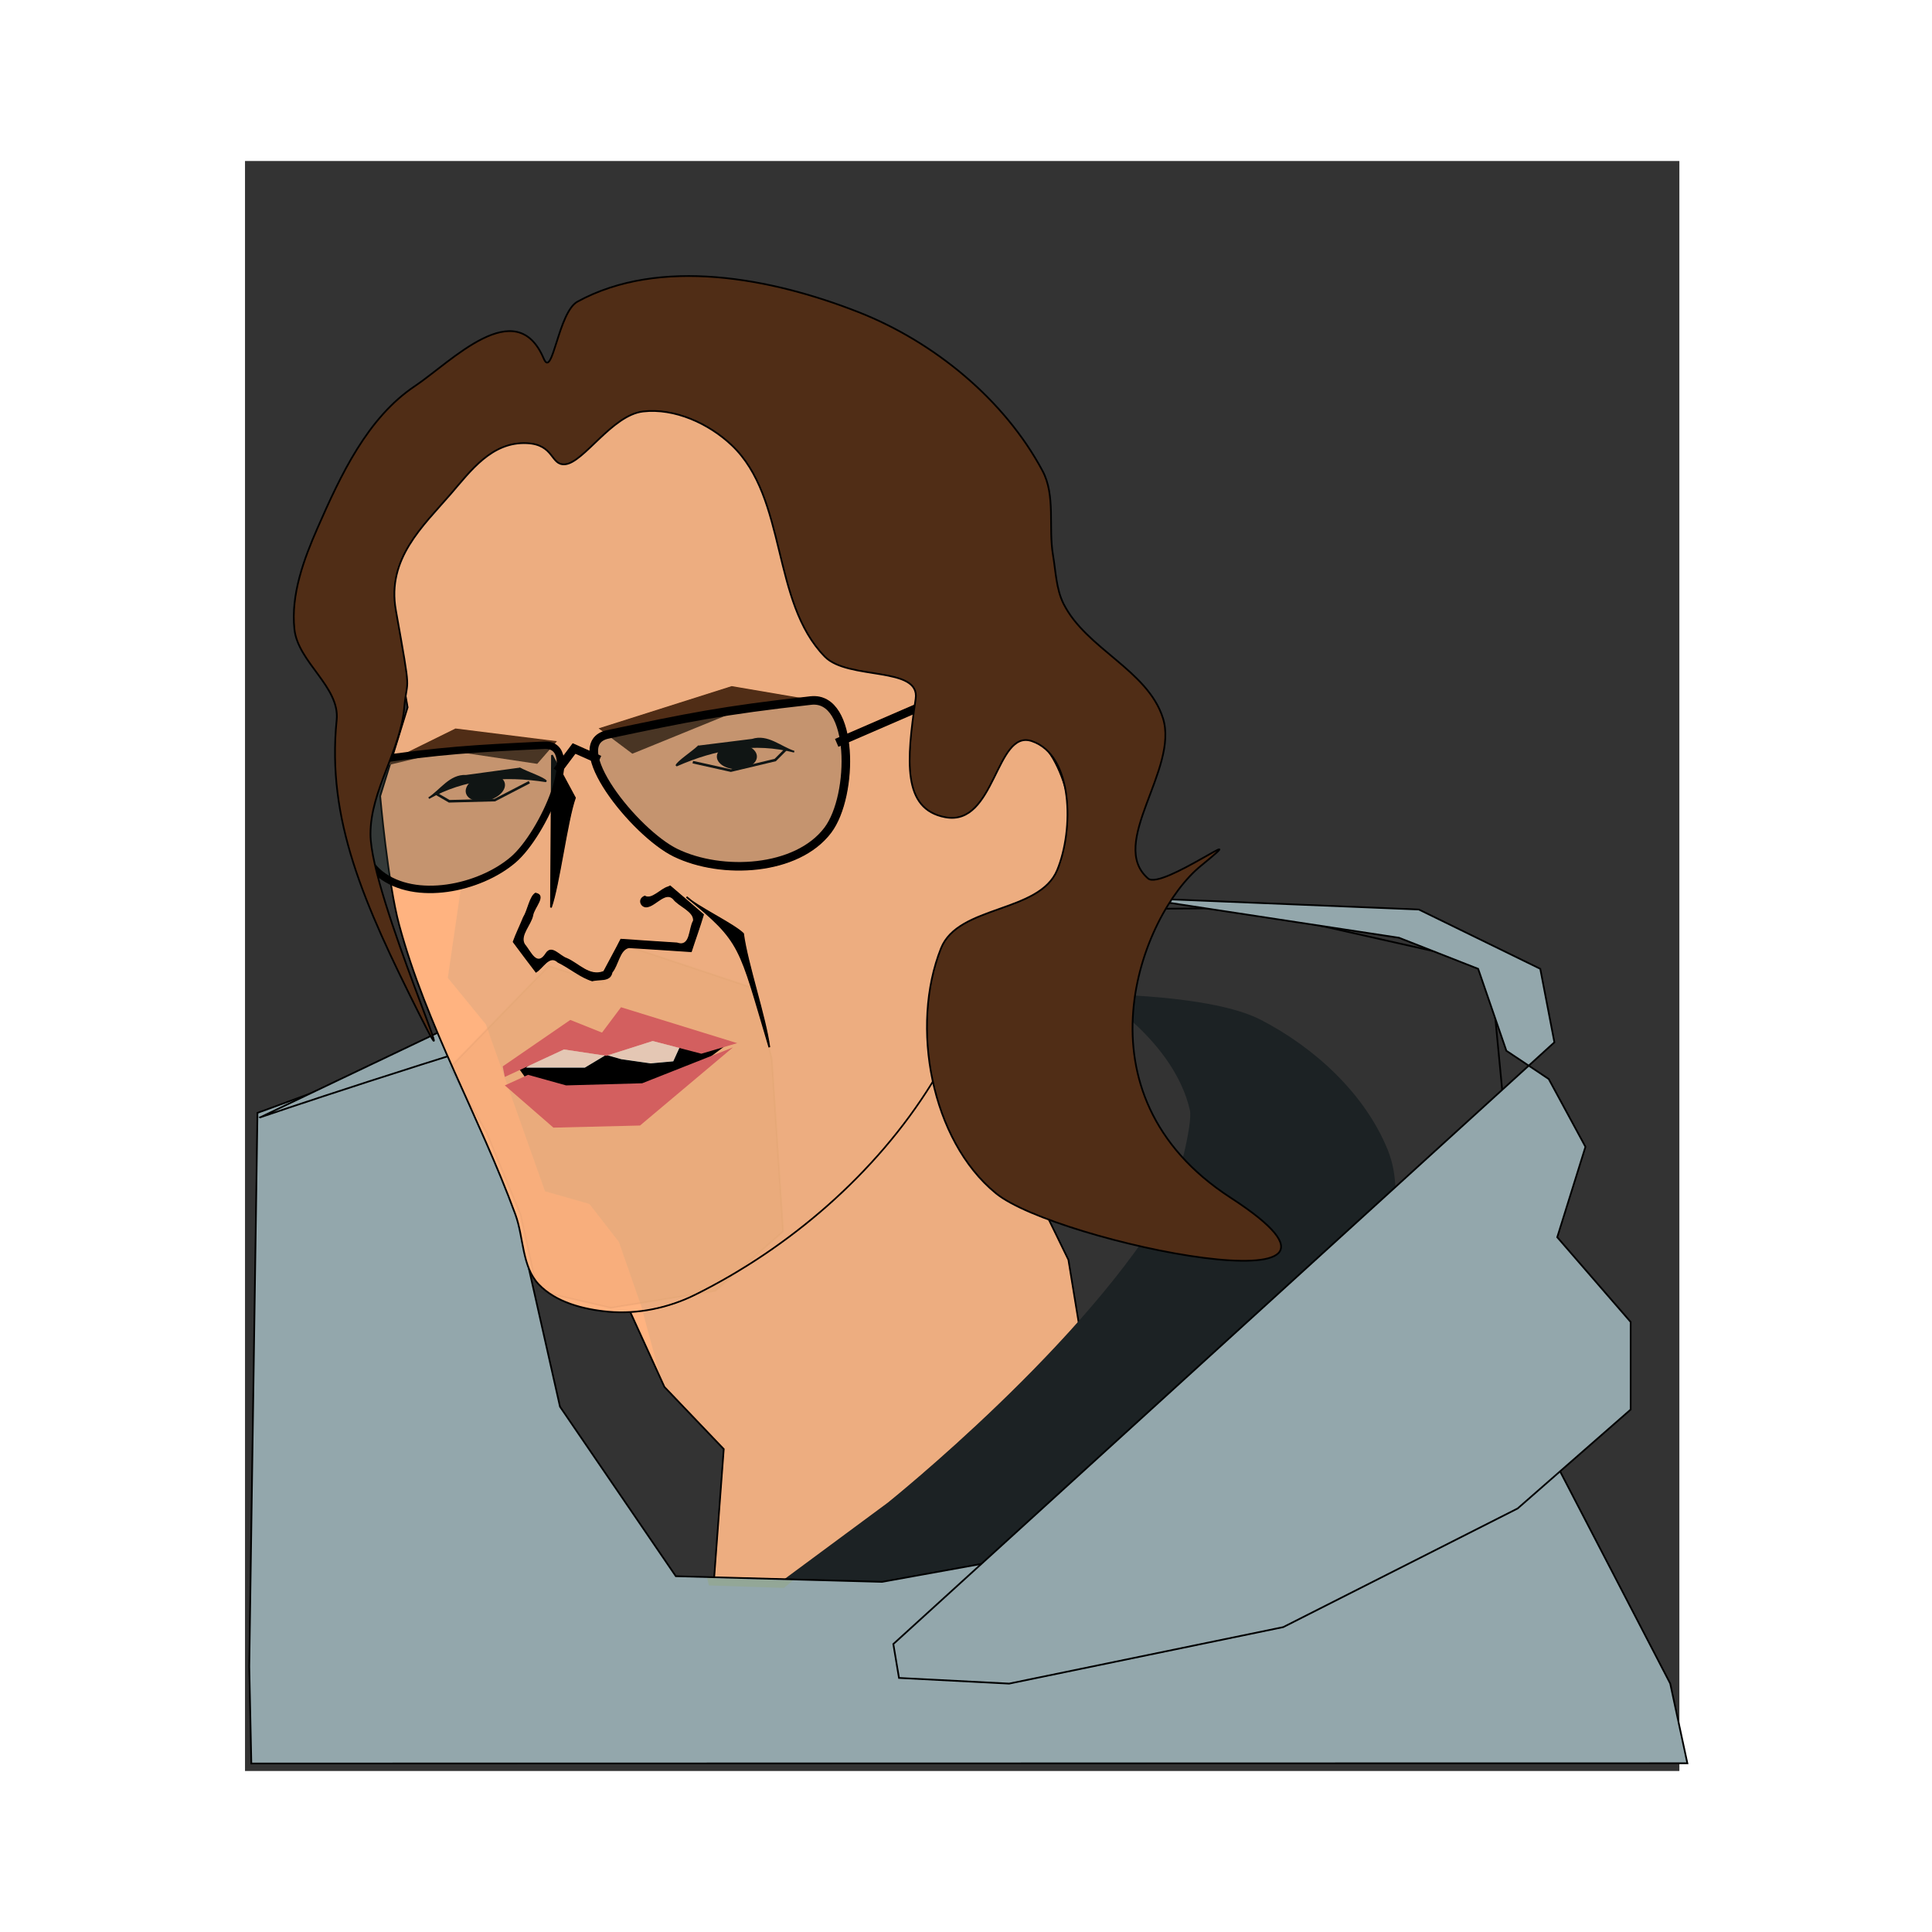 <svg:svg xmlns:dc="http://purl.org/dc/elements/1.1/" xmlns:ns1="http://sodipodi.sourceforge.net/DTD/sodipodi-0.dtd" xmlns:ns2="http://www.inkscape.org/namespaces/inkscape" xmlns:ns4="http://creativecommons.org/ns#" xmlns:rdf="http://www.w3.org/1999/02/22-rdf-syntax-ns#" xmlns:svg="http://www.w3.org/2000/svg" height="241.02" id="svg2" version="1.1" viewBox="-30.565 -20.085 241.02 241.02" width="241.02" ns1:docname="_svgclean2.svg" ns2:version="0.48.3.1 r9886">
  <ns1:namedview bordercolor="#666666" borderopacity="1" gridtolerance="10" guidetolerance="10" id="namedview59" objecttolerance="10" pagecolor="#ffffff" showgrid="false" ns2:current-layer="svg2" ns2:cx="372.04724" ns2:cy="-325.3311" ns2:pageopacity="0" ns2:pageshadow="2" ns2:window-height="645" ns2:window-maximized="0" ns2:window-width="674" ns2:window-x="0" ns2:window-y="0" ns2:zoom="0.22425739" />
  <svg:defs id="defs4">
    <svg:filter color-interpolation-filters="sRGB" filterUnits="objectBoundingBox" height="1.2" id="filter2" primitiveUnits="objectBoundingBox" width="1.2" x="-.1" y="-.1">
      <svg:feBlend height="1" id="feBlend7" in2="BackgroundImage" mode="darken" result="" width="1" x="0" y="0" />
    </svg:filter>
    <svg:filter color-interpolation-filters="sRGB" filterUnits="objectBoundingBox" height="1.2" id="filter3" primitiveUnits="objectBoundingBox" width="1.2" x="-.1" y="-.1">
      <svg:feGaussianBlur height="1" id="feGaussianBlur10" result="" stdDeviation="0.012, 0.019" width="1" x="0" y="0" />
    </svg:filter>
    <svg:filter color-interpolation-filters="sRGB" filterUnits="objectBoundingBox" height="1.2" id="filter4" primitiveUnits="objectBoundingBox" width="1.2" x="-.1" y="-.1">
      <svg:feGaussianBlur height="1" id="feGaussianBlur13" result="" stdDeviation="0.012, 0.019" width="1" x="0" y="0" />
    </svg:filter>
    <svg:filter color-interpolation-filters="sRGB" filterUnits="objectBoundingBox" height="1.2" id="filter5" primitiveUnits="objectBoundingBox" width="1.2" x="-.1" y="-.1">
      <svg:feBlend height="1" id="feBlend16" in2="BackgroundImage" mode="darken" result="" width="1" x="0" y="0" />
    </svg:filter>
  </svg:defs>
  <svg:g id="layer0">
    <svg:g id="group0" style="fill:none" transform="translate(-1.785,153.14)">
      <svg:g id="layer15">
        <svg:rect height="200.85" id="rect4596" style="fill-rule:evenodd;fill:#333333" transform="translate(1.785,-153.14)" width="178.94" x="0" y="0" />
      </svg:g>
      <svg:g id="layer2" transform="translate(.941 11.112)">
        <svg:g id="g4330" style="fill:none">
          <svg:path d="m0 47.04 103.63-46.801 31.27-0.239l41.91 9.432 2.74 28.534-87.863 80.714-59.214 24.44z" id="path4272" stroke-miterlimit="2" style="stroke:#000000;stroke-width:.291;stroke-miterlimit:2;fill:#333333" transform="matrix(.738 0 0 .738 25.684 -71.051)" ns2:connector-curvature="0" />
          <svg:path d="m0 37.728 10.028 21.968 10.029 10.506-2.388 31.998 26.742 8.12 38.203-45.849-4.298-26.266-18.624-38.205z" id="path4243" stroke-miterlimit="2" style="stroke:#000000;stroke-width:.291;stroke-miterlimit:2;fill:#ffb380" transform="matrix(.738 0 0 .738 45.767 -55.372)" ns2:connector-curvature="0" />
          <svg:path d="m92.165 0s19.385 0.024 27.695 4.298c9.11 4.686 17.62 12.483 21.49 21.968 1.74 4.275 1.75 9.576 0 13.849-14.1 34.488-85.956 63.995-85.956 63.995l-55.394 23.88 56.827-42.028s34.123-27.297 47.753-51.577c1.16-2.064 3.87-12.498 3.34-14.805-2.69-11.739-15.755-19.58-15.755-19.58z" id="path4265" style="fill:#1c2224" transform="matrix(.738 0 0 .738 39.073 -60.305)" ns2:connector-curvature="0" />
          <svg:path d="m44.889 28.176 7.64 33.907 19.579 28.654 34.862 0.955 113.65-20.535 19.58 37.723 2.9 13.48l-242.75 0.04-0.35-16.38 1.386-93.603 33.952-12.417z" id="path4270" stroke-miterlimit="2" style="stroke:#000000;stroke-width:.291;stroke-miterlimit:2;fill:#93a7ac" transform="matrix(.738 0 0 .738 1.374 -54.667)" ns2:connector-curvature="0" />
          <svg:path d="m0 37.113 30.639-14.605 118.43-22.445 46.8 1.91 20.53 10.029 2.39 12.417-111.75 101.72 0.96 5.73 18.62 0.96 46.33-9.55 39.63-20.06 19.1-16.718v-14.804l-12.41-14.327 4.77-15.282-6.21-11.462-7.16-4.775-4.77-13.85-13.38-5.253-43.93-6.686c-35.08-1.835-148.59 37.05-148.59 37.05z" id="path4268" stroke-miterlimit="2" style="stroke:#000000;stroke-width:.291;stroke-miterlimit:2;fill:#93a7ac" transform="matrix(.738 0 0 .738 2.727 -72.331)" ns2:connector-curvature="0" />
          <svg:path d="m31.791 0-24.647 13.932-7.144 14.288 4.644 26.434-4.644 15.004s1.298 14.702 3.215 21.79c4.589 16.972 13.589 32.432 19.646 48.942 1.427 3.89 1.08 8.78 3.929 11.79 2.905 3.06 7.582 4.25 11.787 4.64 4.953 0.45 10.191-0.65 14.646-2.86 16.012-7.95 30.581-20.53 40.006-35.72 4.492-7.24-1.271-14.2 6.791-24.649 1.28-1.671 4.04 1.636 6.07 1.072 3.9-1.081 6.6-5.579 8.21-9.288 2.48-5.695 3.16-10.019 1.79-16.075-0.79-3.485-3.28-9.319-6.79-10.002-4.74-0.923-11.256 12.388-15.357 9.645-4.731-3.165 3.108-6.849-0.661-20.252-3.768-13.402-18.628-37.26-18.628-37.26z" id="path3862" stroke-miterlimit="2" style="stroke:#000000;stroke-width:.291;stroke-miterlimit:2;fill:#ffb380" transform="matrix(.738 0 0 .738 17.705 -136.43)" ns2:connector-curvature="0" />
          <svg:path d="m6.208 31.997-6.208-10.984 16.714-17.192 9.073 2.865 2.865-6.686 22.922 7.641 2.865 11.939 1.911 29.132-11.461 10.028-17.669 2.866-12.416-2.866-2.866-12.894z" id="path4208" stroke-miterlimit="2" style="opacity:0.201;filter:url(#filter2);stroke:#000000;stroke-miterlimit:2;stroke-width:.291;fill:#502d16" transform="matrix(.738 0 0 .738 26.389 -66.647)" ns2:connector-curvature="0" />
          <svg:path d="m23.36 7.377c0 4.075-5.23 7.377-11.68 7.377-6.451 0-11.68-3.302-11.68-7.377 0-4.074 5.229-7.377 11.68-7.377 6.45 0 11.68 3.303 11.68 7.377z" id="path3967" style="fill-rule:evenodd;fill:#000000" transform="matrix(.214 0 0 .214 59.706 -91.531)" ns2:connector-curvature="0" />
          <svg:path d="m3.724 1.332c-1.068 1.005-3.514 2.593-3.724 3.235 6.64-2.925 13.281-4.064 19.921-2.345-2.348-0.764-4.495-2.866-7.084-2.027-3.038 0.379-6.075 0.758-9.113 1.137z" id="path3939" stroke-miterlimit="2" style="stroke:#000000;stroke-width:.291;stroke-miterlimit:2;fill:#000000" transform="matrix(.738 0 0 .738 54.656 -92.198)" ns2:connector-curvature="0" />
          <svg:path d="m0 2.143 6.43 1.429 7.501-1.786 1.786-1.786" id="path3947" style="stroke:#000000;stroke-width:.436;fill:none" transform="matrix(.738 0 0 .738 56.709 -90.839)" ns2:connector-curvature="0" />
          <svg:g id="g3993" transform="translate(22.423,65.089)">
            <svg:path d="m23.36 7.377c0 4.074-5.229 7.377-11.68 7.377-6.451 0-11.68-3.303-11.68-7.377 0-4.074 5.229-7.377 11.68-7.377 6.451 0 11.68 3.303 11.68 7.377z" id="path3967-8" style="fill-rule:evenodd;fill:#000000" transform="matrix(-.207 .055 .055 .207 10.415 -153.29)" ns2:connector-curvature="0" />
            <svg:path d="m55.749 4.584c3.674 3.458 12.097 8.925 12.819 11.134-22.856-10.068-45.712-13.988-68.568-8.071 8.082-2.63 15.471-9.867 24.383-6.977 10.455 1.305 20.91 2.61 31.366 3.914z" id="path3939-5" stroke-miterlimit="2" style="stroke:#000000;stroke-miterlimit:2;fill:#000000" transform="matrix(.207 -.055 .055 .207 .924 -151.44)" ns2:connector-curvature="0" />
            <svg:path d="m54.096 7.377-22.13 4.918-25.819-6.147-6.147-6.148" id="path3947-0" style="stroke:#000000;stroke-width:1.5;fill:none" transform="matrix(.207 -.055 .055 .207 2.289 -150.4)" ns2:connector-curvature="0" />
          </svg:g>
          <svg:path d="m30.847 2.148-17.156-2.148-13.691 6.748 12.557-3.008 14.95 2.241z" id="path3998-9" style="fill:#502d16" transform="matrix(.738 0 0 .738 16.999 -93.46)" ns2:connector-curvature="0" />
          <svg:path d="m0 7.144 22.504-7.144 16.788 2.858-14.288 0.714-19.289 7.859z" id="path3998" style="fill:#502d16" transform="matrix(.738 0 0 .738 44.948 -98.746)" ns2:connector-curvature="0" />
          <svg:path d="m0 25.757c1.353-3.798 2.705-14.741 4.058-18.539-1.295-2.406-2.591-4.812-3.886-7.218-0.058 6.204-0.115 19.553-0.172 25.757z" id="path3875" stroke-miterlimit="2" style="stroke:#000000;stroke-width:.291;stroke-miterlimit:2;fill:#000000" transform="matrix(.738 0 0 .738 39.01 -90.134)" ns2:connector-curvature="0" />
          <svg:path d="m26.283 0.172c-1.289 0.333-2.813 2.288-3.94 1.553-1.499 0.573-0.64 2.316 0.563 1.943 1.386-0.309 2.967-2.58 4.185-1.34 0.94 1.26 3.503 2.067 3.404 3.617-0.817 1.366-0.435 4.511-2.711 3.712-3.181-0.217-6.365-0.393-9.544-0.632-0.932 1.838-1.939 3.64-2.897 5.466-2.372 0.91-4.134-1.331-6.16-2.207-1.211-0.394-2.558-2.37-3.586-0.864-1.499 2.405-2.454-0.221-3.551-1.533-0.798-1.45 1.129-3.228 1.427-4.809 0.196-1.31 2.469-3.45 0.373-3.848-1.027 0.566-1.33 2.943-2.097 4.161-0.562 1.397-1.245 2.75-1.748 4.17 1.3 1.731 2.593 3.495 3.922 5.211 1.225-0.671 2.282-3.079 3.693-1.723 1.954 0.948 3.843 2.572 5.831 3.167 1.26-0.353 3.095 0.189 3.423-1.487 1.027-1.207 1.257-3.842 2.795-4.132 3.528 0.233 7.059 0.44 10.587 0.689 0.683-2.132 1.467-4.237 2.097-6.383-1.884-1.643-3.829-3.287-5.711-4.903l-0.261 0.127-0.093 0.045z" id="path3877" style="fill:#000000" transform="matrix(.738 0 0 .738 34.234 -73.883)" ns2:connector-curvature="0" />
          <svg:path d="m14 25.418c-0.684-5.126-3.756-14.074-4.44-19.2-1.595-1.595-7.965-4.623-9.56-6.218 9.442 7.677 8.855 8.19 14 25.418z" id="path4203" stroke-miterlimit="2" style="stroke:#000000;stroke-width:.291;stroke-miterlimit:2;fill:#000000" transform="matrix(.738 0 0 .738 55.928 -72.443)" ns2:connector-curvature="0" />
          <svg:path d="m0 3.572 12.859-3.572 20.003 0.714h2.501l-13.931 10.36h-16.074z" id="path3873" stroke-miterlimit="2" style="stroke:#000000;stroke-width:.291;stroke-miterlimit:2;fill:#000000" transform="matrix(.738 0 0 .738 34.572 -54.469)" ns2:connector-curvature="0" />
          <svg:path d="m0 6.073h10.359l3.572-2.143 2.5 0.714 5.001 0.715 3.929-0.357 1.786-3.929-9.644-1.072-6.787 2.501-5.715-0.714z" id="path3870" stroke-miterlimit="2" style="stroke:#000000;stroke-width:.291;stroke-miterlimit:2;fill:#ececec" transform="matrix(.738 0 0 .738 35.626 -55.523)" ns2:connector-curvature="0" />
          <svg:path d="m0 10.002 11.43-7.859 5.358 2.143 3.215-4.287 19.646 6.073-6.072 1.786-8.216-2.143-7.858 2.501-7.144-1.072-10.002 4.644z" id="path3865" style="fill:#d35f5f" transform="matrix(.738 0 0 .738 32.99 -58.685)" ns2:connector-curvature="0" />
          <svg:path d="m0 6.43 8.216 7.144 14.645-0.357 15.716-13.217-15.359 6.073-12.859 0.357-6.43-1.786z" id="path3867" style="fill:#d35f5f" transform="matrix(.738 0 0 .738 33.254 -53.678)" ns2:connector-curvature="0" />
          <svg:g id="g4165" transform="translate(40.047,54.723)">
            <svg:path d="m8.229 19.824c46.737-9.83 66.494-13.957 118.34-19.726 25.26-2.81 25.19 55.333 9.86 75.613-18.03 23.866-61.852 26.219-88.754 13.15-23.838-11.583-65.383-63.583-39.447-69.037z" id="path4115" style="opacity:.536;filter:url(#filter3);fill:#364c45" transform="matrix(.214 0 0 .214 4.308 -151.69)" ns2:connector-curvature="0" />
            <svg:path d="m8.229 19.824c46.737-9.83 66.494-13.957 118.34-19.726 25.26-2.81 25.19 55.333 9.86 75.613-18.03 23.866-61.852 26.219-88.754 13.15-23.838-11.583-65.383-63.583-39.447-69.037z" id="path4115-5" style="stroke:#000000;stroke-width:5;fill:none" transform="matrix(.214 0 0 .214 4.308 -151.69)" ns2:connector-curvature="0" />
          </svg:g>
          <svg:g id="g4165-4" transform="translate(7.963,56.018)">
            <svg:path d="m8.229 19.823c46.737-9.829 66.494-13.956 118.34-19.725 25.26-2.81 25.19 55.332 9.87 75.613-18.03 23.865-61.862 26.219-88.763 13.15-23.839-11.583-65.384-63.583-39.448-69.038z" id="path4115-7" style="opacity:.536;filter:url(#filter4);fill:#364c45" transform="matrix(-.18 .047 .047 .18 30.75 -151.34)" ns2:connector-curvature="0" />
            <svg:path d="m8.229 19.823c46.737-9.829 66.494-13.956 118.34-19.725 25.26-2.81 25.19 55.332 9.87 75.613-18.03 23.865-61.862 26.219-88.763 13.15-23.839-11.583-65.384-63.583-39.448-69.038z" id="path4115-5-1" style="stroke:#000000;stroke-width:5;fill:none" transform="matrix(-.18 .047 .047 .18 30.75 -151.34)" ns2:connector-curvature="0" />
          </svg:g>
          <svg:path d="m0 3.821 2.865-3.821 4.298 1.91" id="path4199" style="stroke:#000000;stroke-width:1.453;fill:none" transform="matrix(.738 0 0 .738 39.778 -90.959)" ns2:connector-curvature="0" />
          <svg:path d="m0 6.208 14.326-6.208" id="path4201" style="stroke:#000000;stroke-width:1.453;fill:none" transform="matrix(.738 0 0 .738 74.658 -96.244)" ns2:connector-curvature="0" />
          <svg:path d="m17.146 74.301-13.574-4.286-3.572-41.437 32.505-24.649 21.075-3.929l22.146 14.646 10.716 27.148 40.718 22.505-2.49 99.421-51.769 42.65-12.693-0.42-7.402-32.18-4.03-15.02-3.769-10.86-5.001-6.43-7.501-2.14-10.001-28.22-6.43-7.86 2.5-17.15 8.573-5.716-11.787-1.072z" id="path4080" style="opacity:.736;filter:url(#filter5);fill:#deaa87" transform="matrix(.738 0 0 .738 14.279 -138.54)" ns2:connector-curvature="0" />
          <svg:path d="m42.254 13.964c-4.683-11.057-15.616 0.514-21.789 4.644-8.043 5.38-12.543 15.072-16.431 23.933-2.356 5.37-4.544 11.315-3.929 17.147 0.592 5.615 7.716 9.742 7.144 15.36-1.717 16.862 4.587 31.012 13.931 49.652 8.749 17.46-8.197-19.88-8.216-30.362-0.014-7.394 5.073-14.067 5.715-21.433 0.477-5.477 1.309-1.103-1.429-16.432-1.552-8.691 4.554-14.164 9.288-19.647 3.366-3.9 6.925-8.844 12.859-8.574 4.665 0.213 3.984 3.751 6.429 3.573 3.169-0.232 7.935-8.32 13.217-8.931 5.316-0.614 11.124 2.028 15.002 5.716 9.428 8.963 6.615 26.427 15.717 35.722 3.951 4.034 16.178 1.557 15.358 7.144-1.52 10.408-2.3 18.628 5 20.004 8.52 1.607 8.5-14.953 14.65-12.86 7.01 2.385 7.11 14.95 4.28 21.79-3.01 7.29-16.72 5.89-19.64 13.22-5.24 13.15-1.68 32.49 9.29 41.43 10.24 8.36 70.1 20.46 39.64 0.72-27-17.5-15.18-47.78-5-56.084 9.9-8.07-6.61 4.144-8.93 2.144-6.87-5.949 5.29-18.501 2.5-27.149-2.61-8.113-12.96-11.671-16.79-19.29-1.25-2.505-1.31-5.453-1.78-8.216-0.81-4.731 0.48-10.058-1.79-14.289-6.46-12.056-18.35-21.788-31.073-26.791-14.749-5.798-33.594-9.372-47.507-1.786-3.282 1.789-4.223 13.17-5.716 9.645z" id="path3841" stroke-miterlimit="2" style="stroke:#000000;stroke-width:.291;stroke-miterlimit:2;fill:#502d16" transform="matrix(.738 0 0 .738 6.929 -149.9)" ns2:connector-curvature="0" />
        </svg:g>
      </svg:g>
    </svg:g>
  </svg:g>
</svg:svg>